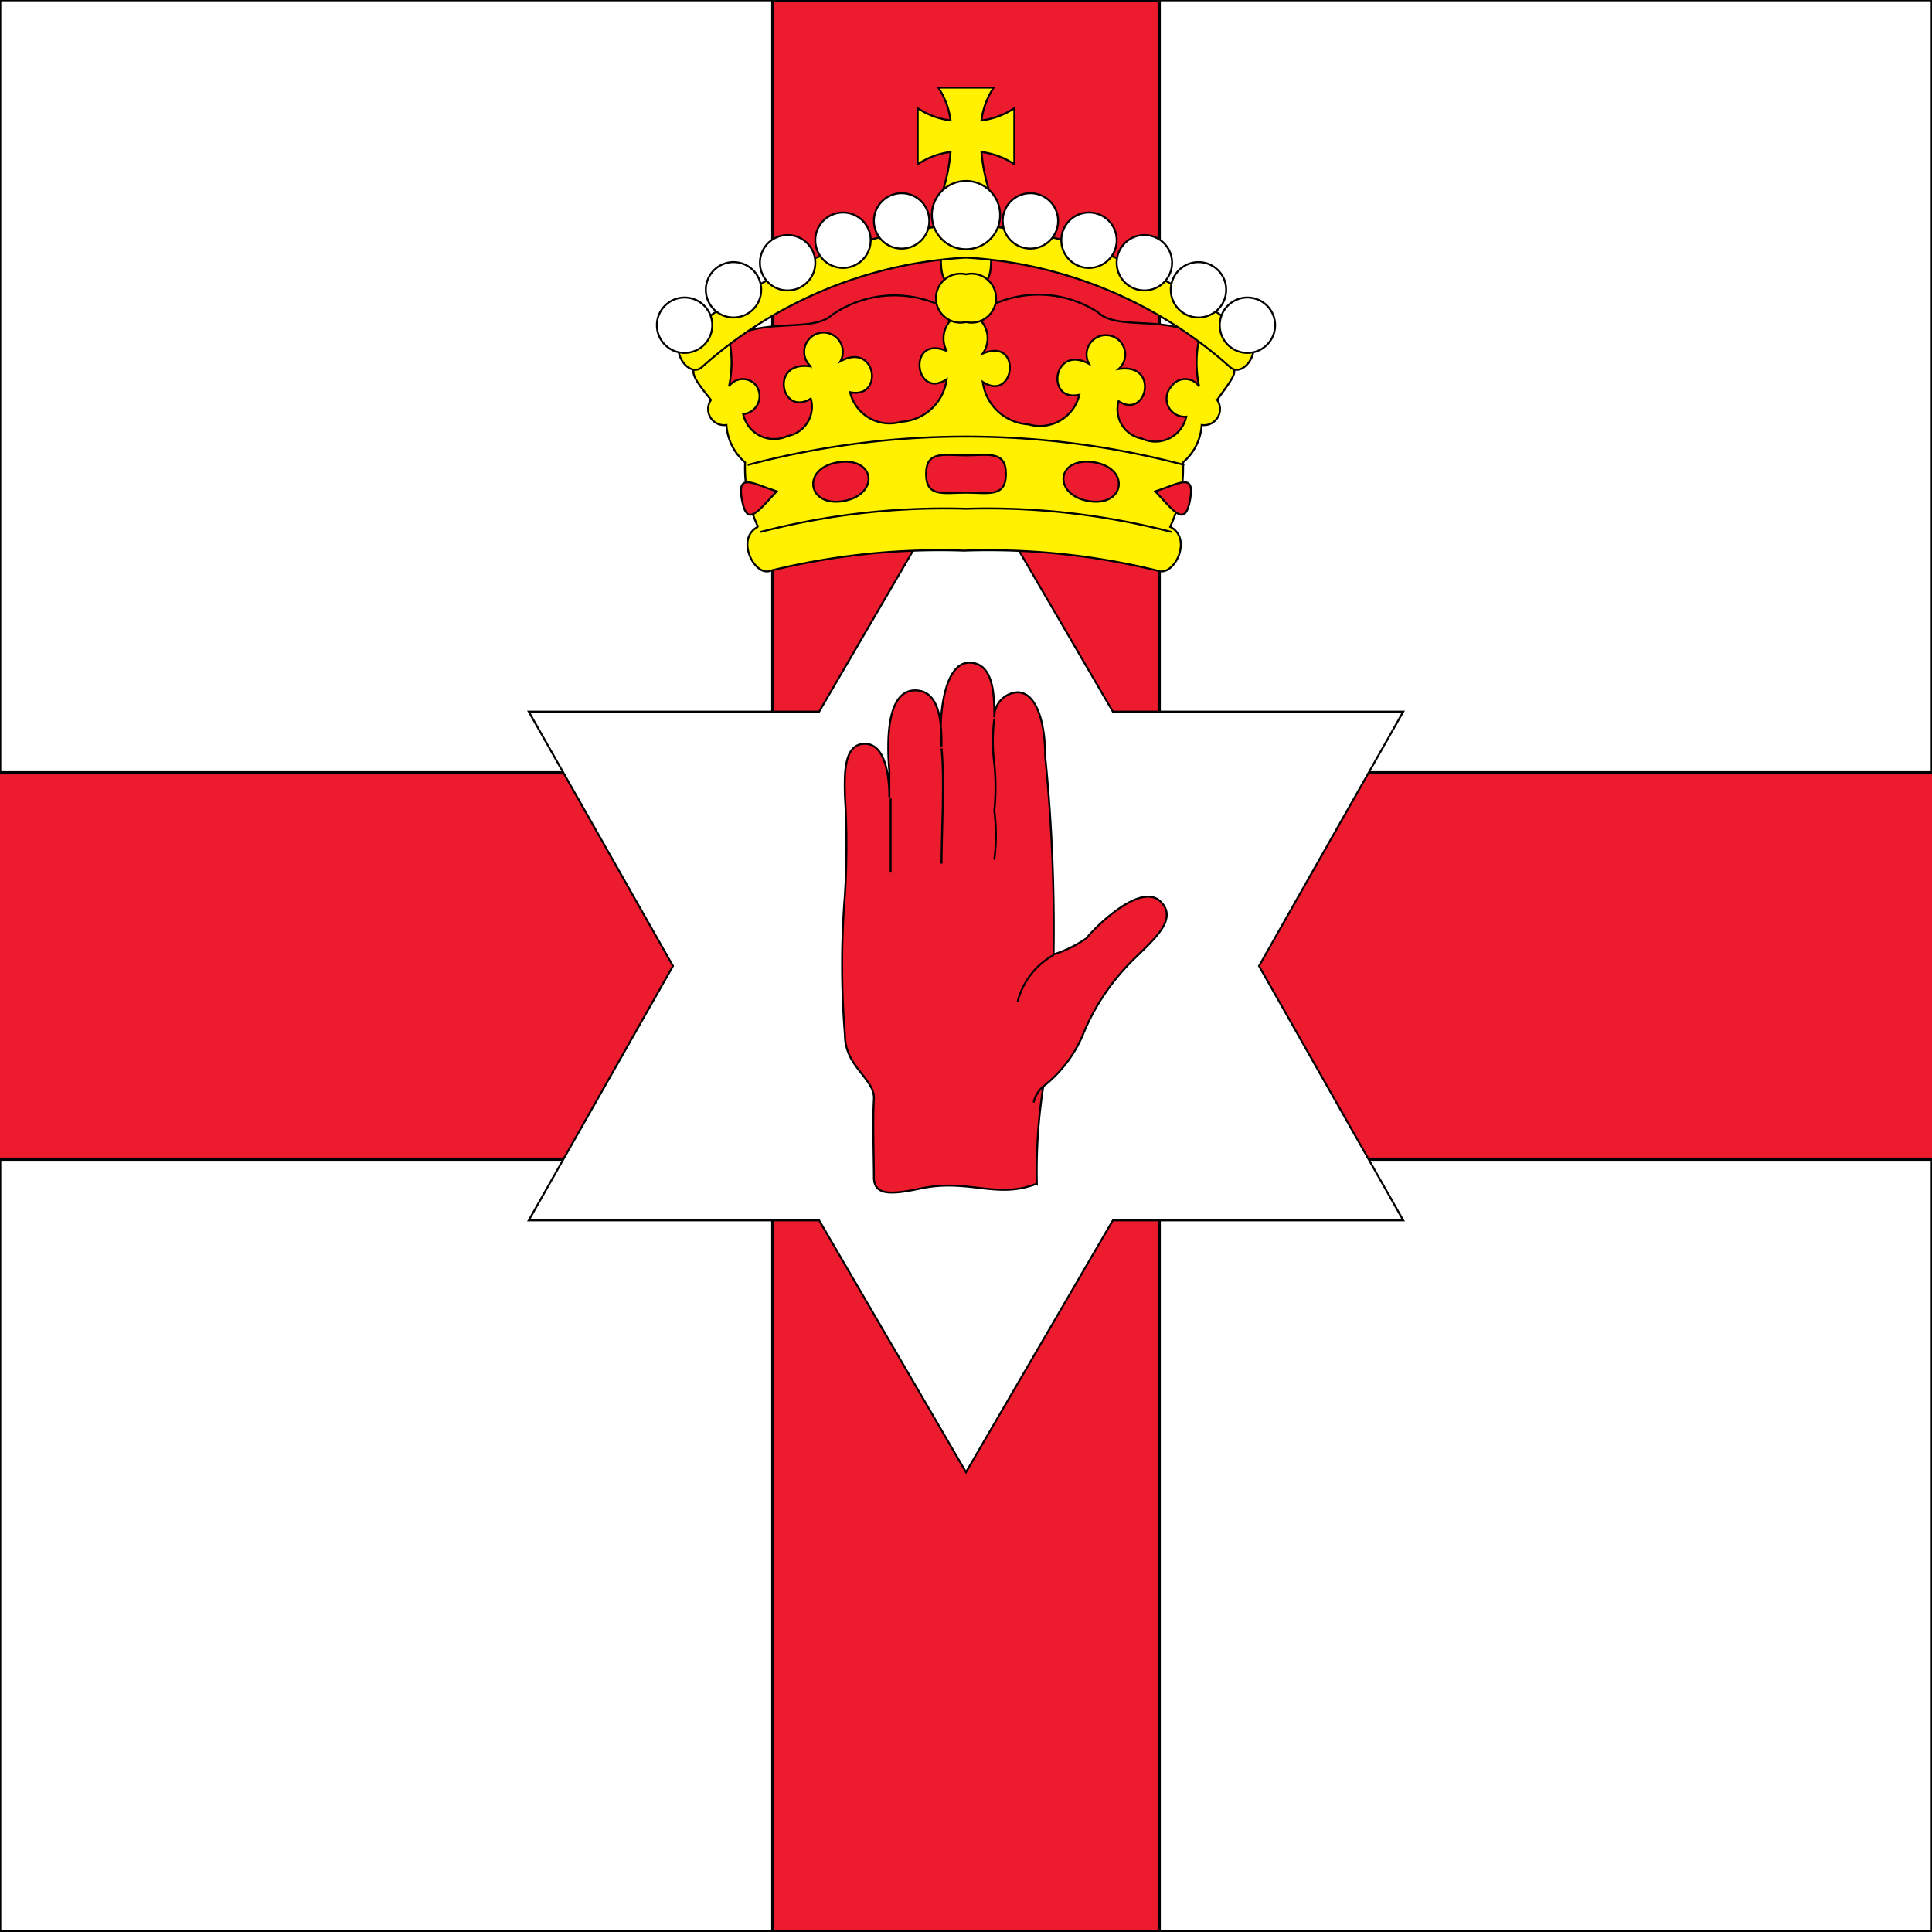 <svg id="Layer_1" data-name="Layer 1" xmlns="http://www.w3.org/2000/svg" viewBox="0 0 30 30"><rect x="0" y="0" width="30" height="30" fill="#333333" stroke="none"/><title>iconset</title><rect width="30" height="29.99" fill="#fff" stroke="#000" stroke-width="0.04"/><polygon points="30.92 12 18 12 18 0 12 0 12 12 -0.42 12 -0.42 18 12 18 12 30 18 30 18 18 30.92 18 30.92 12" fill="#ec1c2e" stroke="#000" stroke-width="0.05"/><polygon points="15 22.86 17.28 18.95 21.79 18.95 19.55 15 21.79 11.05 17.28 11.05 15 7.14 12.72 11.05 8.21 11.05 10.45 15 8.21 18.95 12.72 18.95 15 22.86" fill="#fff" stroke="#000" stroke-width="0.03"/><path d="M16.2,16.87a2,2,0,0,0,.61-0.79,3.44,3.44,0,0,1,.77-1.16c0.31-.31.74-0.65,0.43-0.93s-1,.4-1.14.58a1.89,1.89,0,0,1-.51.25,26.79,26.79,0,0,0-.13-3.07c0-.59-0.16-1-0.43-1a0.38,0.38,0,0,0-.36.39c0-.32,0-0.85-0.39-0.85s-0.48.83-.43,1.3c0-.29,0-0.87-0.41-0.87s-0.45.67-.4,1.26c0,0.06,0,.21,0,0.4,0-.32-0.06-0.83-0.38-0.83s-0.32.43-.31,0.81a12.38,12.38,0,0,1,0,1.53,13.6,13.6,0,0,0,0,2.18c0,0.5.47,0.68,0.45,1s0,0.94,0,1.21,0.23,0.28.7,0.18c0.77-.17,1.2.17,1.83-0.08A8.53,8.53,0,0,1,16.2,16.87Z" fill="#ec1c2e" stroke="#000" stroke-width="0.03"/><path d="M15.8,15.56a1.15,1.15,0,0,1,.56-0.73" fill="none" stroke="#000" stroke-width="0.03"/><path d="M16.05,17.12a0.45,0.45,0,0,1,.15-0.25" fill="none" stroke="#000" stroke-width="0.03"/><path d="M13.83,12.4c0,0.4,0,1,0,1.15" fill="none" stroke="#000" stroke-width="0.03"/><path d="M15.44,11.16a2.68,2.68,0,0,0,0,.7,3.63,3.63,0,0,1,0,.73,3,3,0,0,1,0,.76" fill="none" stroke="#000" stroke-width="0.03"/><path d="M14.62,11.62c0.05,0.47,0,1.34,0,1.79" fill="none" stroke="#000" stroke-width="0.03"/><path d="M15,5a1.7,1.7,0,0,1,2.05-.15c0.37,0.36,1.47-.12,1.92.76L18.27,7.33H11.73L11,5.65c0.44-.88,1.54-0.41,1.92-0.76A1.7,1.7,0,0,1,15,5Z" fill="#ec1c2e" stroke="#000" stroke-width="0.03"/><path d="M15,4.4c0.21,0,.39.1,0.39-0.37S15.21,3.66,15,3.66s-0.39-.1-0.39.37S14.79,4.4,15,4.4Z" fill="#fff100" stroke="#000" stroke-width="0.03"/><path d="M15.24,2.36a1.19,1.19,0,0,1,.51.19V1.68a1.19,1.19,0,0,1-.51.19,1.19,1.19,0,0,1,.19-0.51H14.57a1.19,1.19,0,0,1,.19.51,1.19,1.19,0,0,1-.51-0.19V2.55a1.19,1.19,0,0,1,.51-0.19,2.8,2.8,0,0,1-.19.8h0.86A2.81,2.81,0,0,1,15.24,2.36Z" fill="#fff100" stroke="#000" stroke-width="0.03"/><path d="M15,4.85a0.41,0.41,0,0,1,.26.64c0.62-.26.5,0.77,0,0.44a0.76,0.76,0,0,0,.71.66,0.63,0.63,0,0,0,.79-0.46c-0.53.12-.41-0.79,0.15-0.48a0.3,0.3,0,1,1,.46.08c0.64-.1.44,0.79,0,0.5a0.46,0.46,0,0,0,.36.58,0.49,0.49,0,0,0,.69-0.34A0.28,0.28,0,0,1,18.19,6a0.26,0.26,0,0,1,.43,0,1.77,1.77,0,0,1,0-.74c0.13,0.09.38,0.31,0.5,0.41s0,0.23-.22.54a0.25,0.25,0,0,1-.24.39,0.83,0.83,0,0,1-.29.58,2.16,2.16,0,0,1-.2,1c0.36,0.18.06,0.79-.2,0.68a11,11,0,0,0-3-.31,11,11,0,0,0-3,.31c-0.25.11-.56-0.5-0.2-0.68a2.16,2.16,0,0,1-.2-1,0.83,0.83,0,0,1-.29-0.58,0.25,0.25,0,0,1-.24-0.39c-0.25-.31-0.34-0.44-0.22-0.54s0.37-.31.5-0.41a1.77,1.77,0,0,1,0,.74,0.26,0.26,0,0,1,.43,0,0.28,0.28,0,0,1-.21.43,0.49,0.49,0,0,0,.69.34,0.46,0.46,0,0,0,.36-0.58c-0.46.29-.65-0.6,0-0.5a0.3,0.3,0,1,1,.46-0.08c0.56-.31.68,0.59,0.15,0.48a0.63,0.63,0,0,0,.79.46,0.76,0.76,0,0,0,.71-0.66c-0.5.33-.62-0.7,0-0.44A0.41,0.41,0,0,1,15,4.85Z" fill="#fff100" stroke="#000" stroke-width="0.03"/><path d="M15,4.26A0.38,0.38,0,1,0,15,5,0.38,0.38,0,1,0,15,4.26Z" fill="#fff100" stroke="#000" stroke-width="0.03"/><path d="M15,3.48a7.61,7.61,0,0,1,4.39,1.75c0.22,0.21-.09.65-0.29,0.47A6.71,6.71,0,0,0,15,4,6.71,6.71,0,0,0,10.9,5.7c-0.2.18-.51-0.26-0.29-0.47A7.61,7.61,0,0,1,15,3.48Z" fill="#fff100" stroke="#000" stroke-width="0.03"/><path d="M13,7.18c-0.56.1-.46,0.7,0.1,0.6S13.6,7.08,13,7.18Z" fill="#ec1c2e" stroke="#000" stroke-width="0.03"/><path d="M15,7.65c0.34,0,.62.08,0.62-0.29S15.34,7.07,15,7.07s-0.62-.08-0.62.29S14.66,7.65,15,7.65Z" fill="#ec1c2e" stroke="#000" stroke-width="0.03"/><path d="M12.06,7.63c-0.3.32-.46,0.56-0.54,0.13S11.69,7.51,12.06,7.63Z" fill="#ec1c2e" stroke="#000" stroke-width="0.03"/><path d="M17,7.18c0.56,0.1.46,0.7-.1,0.6S16.4,7.08,17,7.18Z" fill="#ec1c2e" stroke="#000" stroke-width="0.03"/><path d="M17.94,7.63c0.3,0.32.46,0.56,0.54,0.13S18.31,7.51,17.94,7.63Z" fill="#ec1c2e" stroke="#000" stroke-width="0.03"/><path d="M18.39,7.22a13.26,13.26,0,0,0-6.78,0" fill="none" stroke="#000" stroke-width="0.03"/><path d="M18.19,8.26A11.37,11.37,0,0,0,15,7.9a11.37,11.37,0,0,0-3.19.36" fill="none" stroke="#000" stroke-width="0.03"/><path d="M10.63,4.62a0.43,0.43,0,1,0,0,.86A0.43,0.43,0,1,0,10.63,4.62Z" fill="#fff" stroke="#000" stroke-width="0.03"/><path d="M11.39,4.07a0.43,0.43,0,1,0,0,.86A0.43,0.43,0,1,0,11.39,4.07Z" fill="#fff" stroke="#000" stroke-width="0.03"/><path d="M12.23,3.65a0.43,0.43,0,1,0,0,.86A0.43,0.43,0,1,0,12.23,3.65Z" fill="#fff" stroke="#000" stroke-width="0.03"/><path d="M13.09,3.3a0.43,0.43,0,1,0,0,.86A0.43,0.43,0,1,0,13.09,3.3Z" fill="#fff" stroke="#000" stroke-width="0.03"/><path d="M14,3a0.43,0.43,0,1,0,0,.86A0.43,0.43,0,1,0,14,3Z" fill="#fff" stroke="#000" stroke-width="0.03"/><path d="M15,2.81a0.53,0.53,0,1,0,0,1.06A0.53,0.53,0,1,0,15,2.81Z" fill="#fff" stroke="#000" stroke-width="0.03"/><path d="M19.37,4.62a0.43,0.43,0,1,1,0,.86A0.43,0.43,0,1,1,19.37,4.62Z" fill="#fff" stroke="#000" stroke-width="0.03"/><path d="M18.61,4.07a0.43,0.43,0,1,1,0,.86A0.43,0.43,0,1,1,18.61,4.07Z" fill="#fff" stroke="#000" stroke-width="0.03"/><path d="M17.77,3.65a0.43,0.43,0,1,1,0,.86A0.43,0.43,0,1,1,17.77,3.65Z" fill="#fff" stroke="#000" stroke-width="0.03"/><path d="M16.91,3.3a0.43,0.43,0,1,1,0,.86A0.43,0.43,0,1,1,16.91,3.3Z" fill="#fff" stroke="#000" stroke-width="0.03"/><path d="M16,3a0.43,0.43,0,1,1,0,.86A0.43,0.43,0,1,1,16,3Z" fill="#fff" stroke="#000" stroke-width="0.03"/></svg>